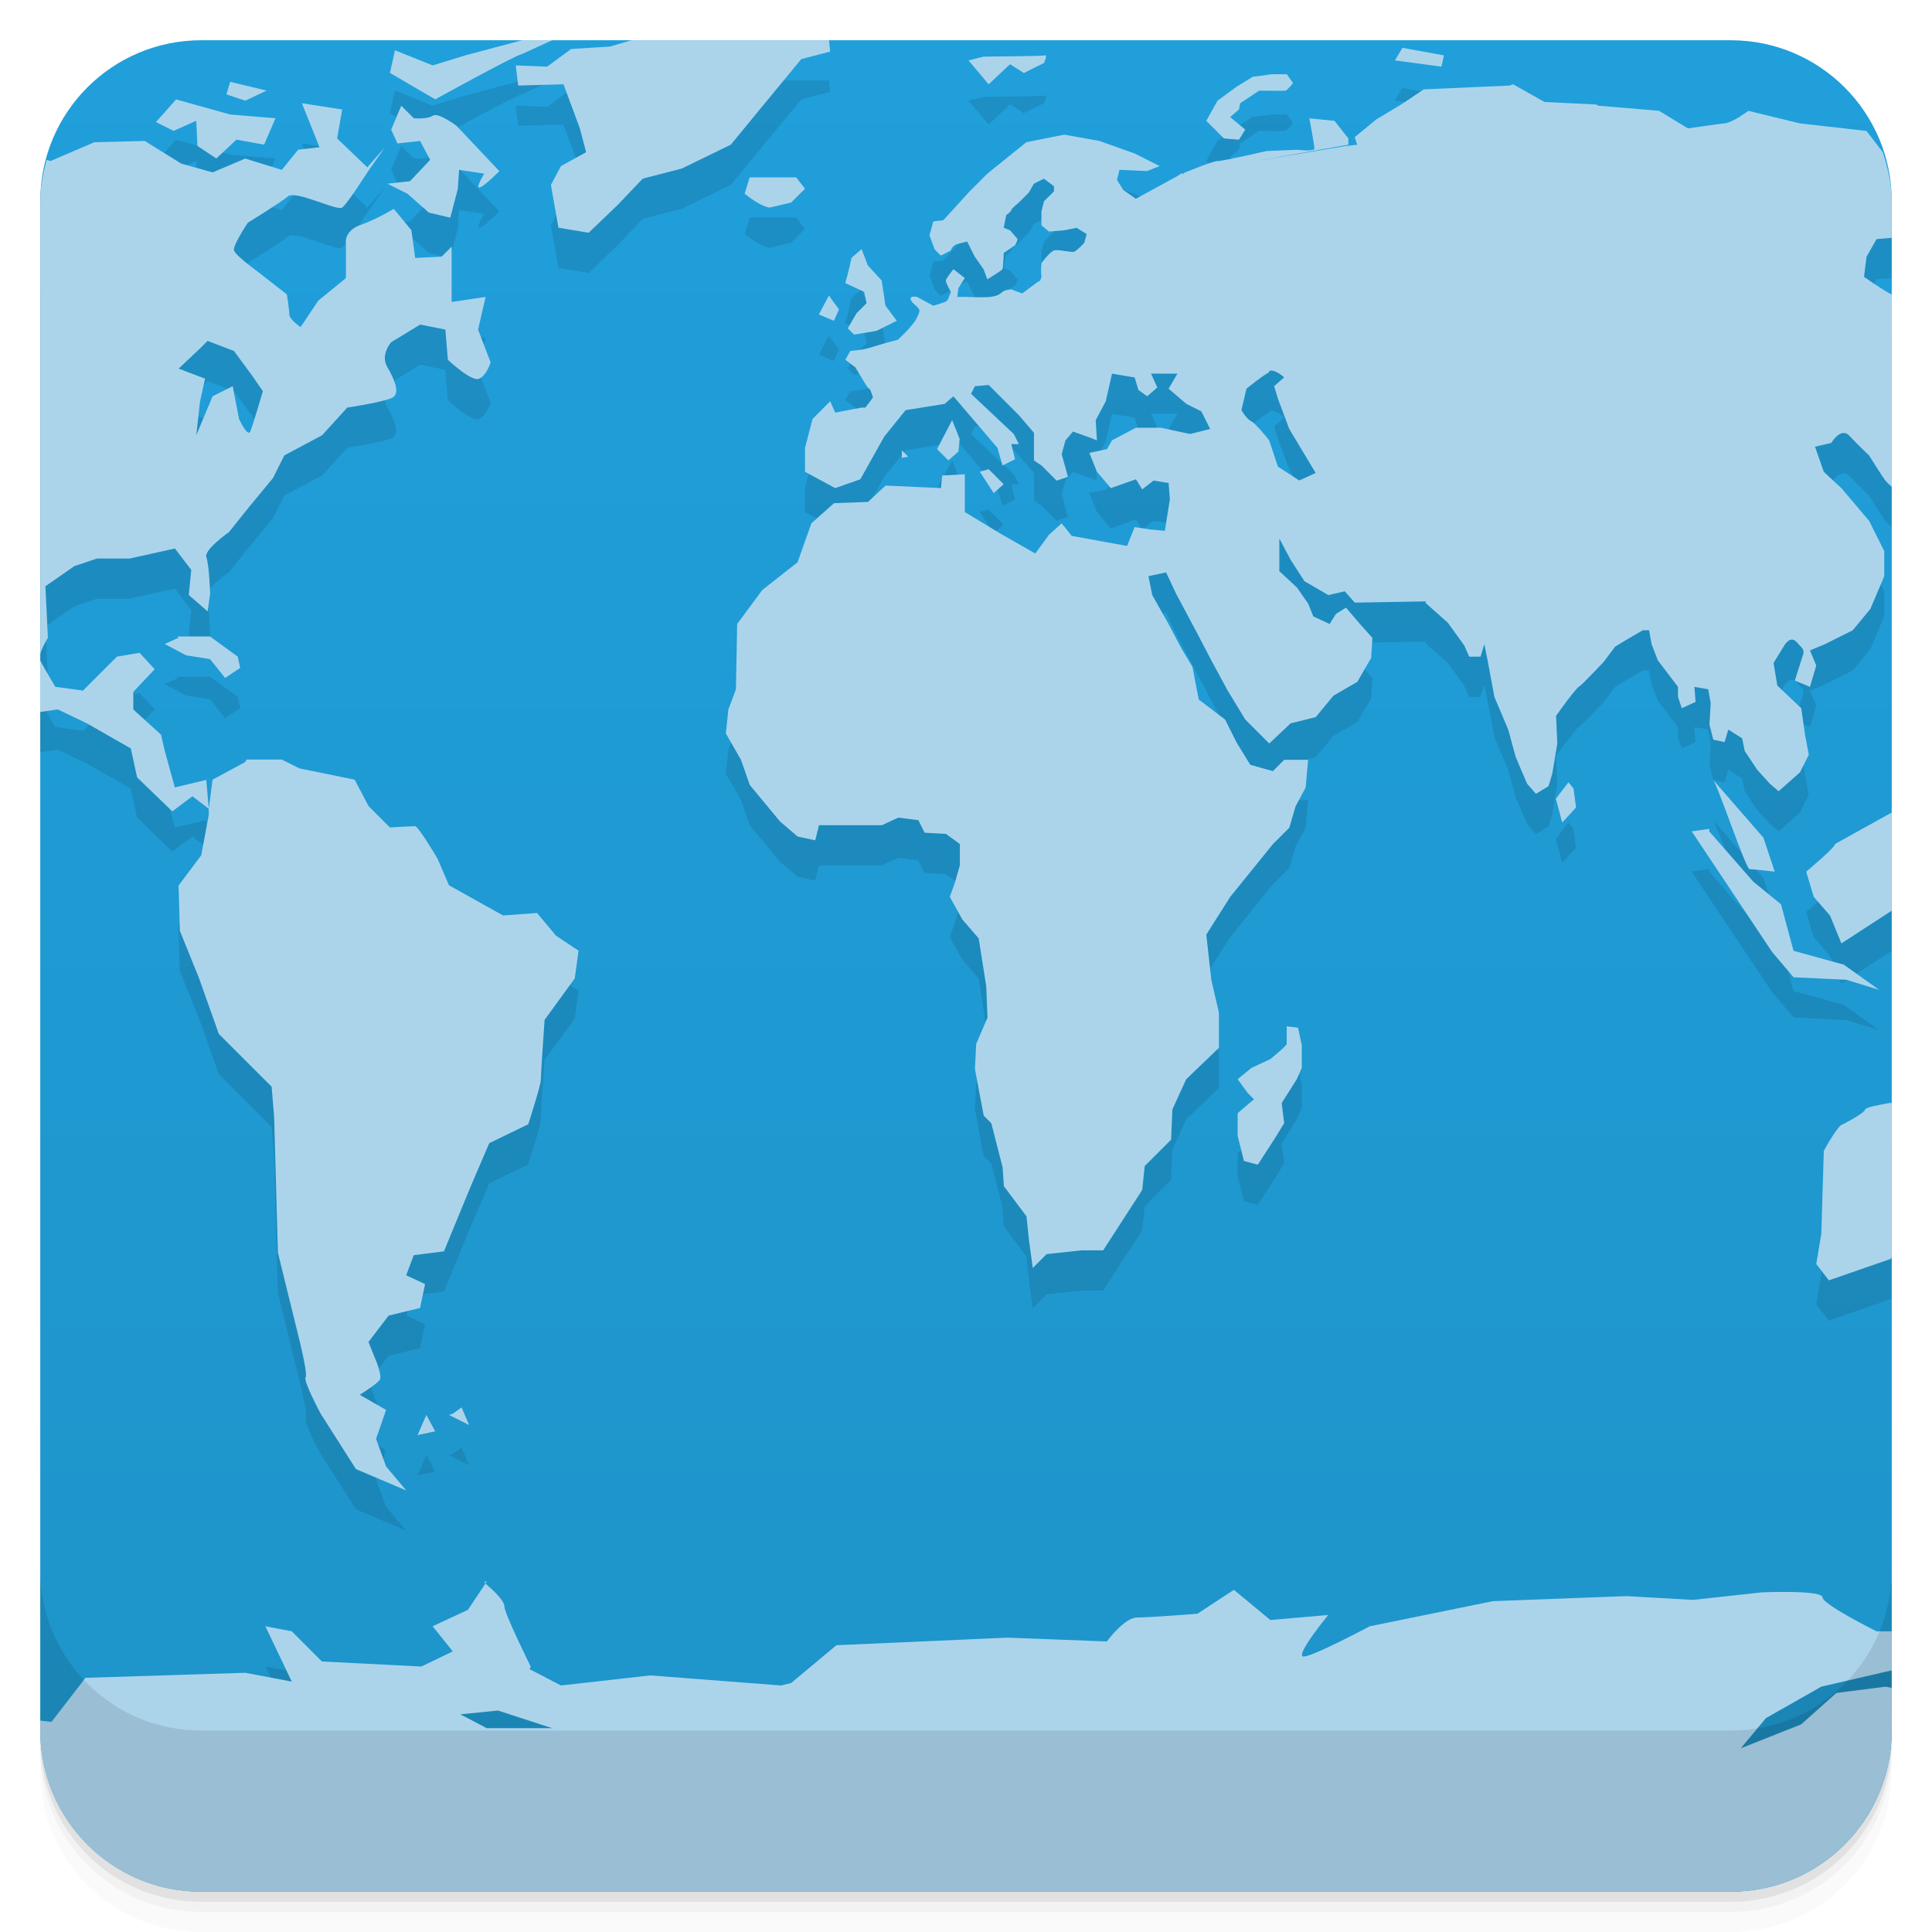<?xml version="1.0" encoding="UTF-8"?>
<svg width="48px" height="48px" version="1.1" viewBox="0 0 48 48" xmlns="http://www.w3.org/2000/svg" xmlns:xlink="http://www.w3.org/1999/xlink">
 <defs>
  <linearGradient id="a" x1="1" x2="47" gradientTransform="matrix(0 -1 1 0 .002 48)" gradientUnits="userSpaceOnUse">
   <stop stop-color="#1e94c9" offset="0"/>
   <stop stop-color="#209fdb" offset="1"/>
  </linearGradient>
 </defs>
 <g>
  <path d="m1 43v0.25c0 2.215 1.785 4 4 4h38c2.215 0 4-1.785 4-4v-0.25c0 2.215-1.785 4-4 4h-38c-2.215 0-4-1.785-4-4zm0 0.5v0.5c0 2.215 1.785 4 4 4h38c2.215 0 4-1.785 4-4v-0.5c0 2.215-1.785 4-4 4h-38c-2.215 0-4-1.785-4-4z" fill-opacity=".02"/>
  <path d="m1 43.25v0.25c0 2.215 1.785 4 4 4h38c2.215 0 4-1.785 4-4v-0.25c0 2.215-1.785 4-4 4h-38c-2.215 0-4-1.785-4-4z" fill-opacity=".051"/>
  <path d="m1 43v0.25c0 2.215 1.785 4 4 4h38c2.215 0 4-1.785 4-4v-0.25c0 2.215-1.785 4-4 4h-38c-2.215 0-4-1.785-4-4z" fill-opacity=".102"/>
 </g>
 <g>
  <path d="m1 43v-38c0-2.211 1.789-4 4-4h38c2.211 0 4 1.789 4 4v38c0 2.211-1.789 4-4 4h-38c-2.211 0-4-1.789-4-4z" fill="url(#a)"/>
  <path d="m16 1.906-0.844 0.25-0.969 0.062-0.594 0.438-0.781-0.031 0.062 0.5 1.125-0.031 0.406 1.094 0.156 0.594-0.625 0.344-0.25 0.469 0.188 1.062 0.75 0.125 0.719-0.688 0.625-0.656 0.969-0.25 1.219-0.594 0.719-0.875 1.031-1.25 0.719-0.188-0.031-0.281h-1.125zm-2.219 0.062-0.812 0.031-1.406 0.375-0.812 0.25-0.938-0.375-0.125 0.562 1.125 0.656s2.043-1.125 2.156-1.125zm21.062 0.219-0.188 0.312 1.156 0.156 0.062-0.281zm-8.875 0.188c-0.055 0.02-1.531 0.031-1.531 0.031l-0.375 0.094 0.5 0.594 0.531-0.5 0.344 0.219 0.5-0.25s0.09-0.211 0.031-0.188zm5.625 0.469-0.469 0.062-0.406 0.25-0.469 0.344-0.281 0.5 0.438 0.438 0.375 0.031 0.156-0.25-0.375-0.312 0.219-0.188 0.031-0.156 0.469-0.312s0.613 0.008 0.656 0c0.047-0.012 0.188-0.188 0.188-0.188l-0.156-0.219zm-25.875 0.188-0.094 0.312 0.469 0.156 0.531-0.25zm31.875 0.062-0.094 0.031-2.125 0.094-0.562 0.375-0.625 0.375-0.531 0.438 0.062 0.188-0.281 0.031-2.25 0.375 2.312-0.406v-0.156l-0.344-0.438-0.625-0.062s0.125 0.664 0.125 0.75c0 0.082-0.438 0.031-0.438 0.031l-0.75 0.031s-1.078 0.25-1.219 0.25c-0.133 0-0.762 0.273-0.812 0.281l-0.031 0.031h-0.062l-0.094 0.062-1.031 0.562-0.312-0.219-0.156-0.25 0.062-0.25 0.688 0.031 0.312-0.125-0.625-0.312-0.875-0.312-0.875-0.156-0.938 0.188-0.969 0.781-0.438 0.438-0.656 0.719-0.25 0.031-0.094 0.344 0.125 0.344s0.141 0.156 0.156 0.156c0.023 0 0.25-0.125 0.25-0.125s0.027-0.117 0.156-0.156c0.133-0.039 0.25-0.062 0.25-0.062l0.188 0.375 0.219 0.312 0.094 0.25s0.359-0.223 0.375-0.25c0.016-0.031 0.031-0.406 0.031-0.406l0.281-0.188s0.07-0.133 0.062-0.156c-0.012-0.023-0.188-0.219-0.188-0.219l-0.156-0.062 0.062-0.312s0.125-0.086 0.125-0.125c0-0.035 0.188-0.188 0.188-0.188l0.25-0.25 0.125-0.219 0.25-0.125 0.25 0.188v0.125l-0.25 0.25-0.062 0.25v0.344l0.188 0.156 0.375-0.031 0.312-0.062 0.25 0.156-0.062 0.219s-0.172 0.188-0.25 0.219c-0.059 0.027-0.41-0.066-0.5-0.031-0.102 0.031-0.312 0.312-0.312 0.312s-0.023 0.25 0 0.312c0.008 0.023-0.016 0.066-0.031 0.125l-0.062 0.031-0.375 0.281h-0.031l-0.25-0.094s-0.152 0.004-0.219 0.062c-0.062 0.051-0.121 0.105-0.312 0.125s-0.562 0-0.594 0h-0.219l0.031-0.219 0.156-0.25-0.281-0.219s-0.188 0.23-0.188 0.281c-0.008 0.055 0.125 0.281 0.125 0.281s-0.062 0.18-0.094 0.219-0.344 0.125-0.344 0.125l-0.406-0.219s-0.18-0.039-0.156 0.062c0.023 0.102 0.219 0.195 0.219 0.281 0 0.082-0.125 0.281-0.125 0.281l-0.156 0.188-0.25 0.25-0.344 0.094s-0.242 0.07-0.312 0.094c-0.062 0.023-0.25 0.062-0.25 0.062l-0.281 0.031-0.125 0.219 0.25 0.188 0.188 0.312s0.125 0.219 0.156 0.219 0.094 0.219 0.094 0.219l-0.188 0.25h-0.094l-0.656 0.125-0.125-0.281-0.438 0.438-0.188 0.719v0.594l0.75 0.406 0.625-0.219 0.594-1.062 0.531-0.656 0.969-0.156 0.219-0.188 1.094 1.281 0.125 0.438 0.312-0.156-0.094-0.375h0.188l-0.125-0.25-1.062-1 0.094-0.188 0.344-0.031 0.75 0.75 0.375 0.438v0.688l0.188 0.125 0.375 0.375 0.281-0.094-0.156-0.562 0.094-0.344 0.188-0.219 0.438 0.156 0.156 0.062-0.031-0.5 0.25-0.469 0.156-0.688 0.562 0.094 0.094 0.312 0.219 0.156 0.25-0.219-0.156-0.344h0.656l-0.219 0.375 0.438 0.375 0.375 0.188 0.219 0.438-0.5 0.125-0.719-0.156h-0.625l-0.594 0.312-0.125 0.219-0.438 0.094 0.188 0.469 0.344 0.406 0.625-0.219 0.156 0.25 0.281-0.219 0.375 0.062 0.031 0.406-0.125 0.781-0.344-0.031-0.406-0.062-0.188 0.469-1.375-0.25-0.25-0.312-0.312 0.281-0.344 0.469-0.875-0.5-0.875-0.531v-0.938l-0.562 0.031-0.031 0.312-1.375-0.062-0.438 0.406-0.844 0.031-0.562 0.5-0.344 0.969-0.875 0.688-0.625 0.844-0.031 1.625-0.188 0.5-0.062 0.594 0.375 0.656 0.219 0.625 0.75 0.906 0.438 0.375 0.438 0.094 0.094-0.375h1.562l0.406-0.188 0.5 0.062 0.156 0.312 0.531 0.031 0.344 0.25v0.531l-0.125 0.438-0.125 0.344 0.312 0.562 0.406 0.469 0.188 1.188 0.031 0.781-0.281 0.656-0.031 0.625 0.219 1.156 0.188 0.188 0.281 1.094 0.031 0.469 0.562 0.75 0.062 0.594 0.094 0.688 0.344-0.344 0.875-0.094h0.531l0.969-1.5 0.062-0.594 0.656-0.656 0.031-0.75 0.344-0.75 0.812-0.781v-0.875l-0.188-0.812-0.125-1.125 0.594-0.938 1.062-1.312 0.406-0.406 0.156-0.531 0.25-0.469 0.062-0.688h-0.594l-0.281 0.281-0.562-0.156-0.344-0.562-0.281-0.562-0.656-0.5-0.156-0.812-0.281-0.469-0.312-0.594-0.406-0.719-0.094-0.469 0.438-0.094 0.25 0.531 0.5 0.938 0.375 0.719 0.406 0.75 0.438 0.719 0.594 0.594 0.531-0.5 0.625-0.156 0.438-0.531 0.594-0.344 0.344-0.594 0.031-0.5-0.281-0.312-0.375-0.438-0.25 0.156-0.156 0.25-0.406-0.188-0.125-0.312-0.281-0.406-0.438-0.406v-0.812l0.281 0.531 0.344 0.531 0.594 0.344 0.406-0.094 0.25 0.281 1.781-0.031-0.031 0.031 0.562 0.5 0.406 0.562 0.125 0.281h0.281l0.094-0.312 0.094 0.469 0.156 0.844 0.344 0.812 0.188 0.688 0.281 0.656 0.219 0.25 0.312-0.188 0.094-0.312 0.125-0.75-0.031-0.688 0.25-0.344s0.27-0.355 0.312-0.375c0.051-0.012 0.625-0.625 0.625-0.625l0.281-0.375 0.312-0.188 0.375-0.219h0.156l0.062 0.344 0.156 0.406 0.5 0.656v0.25l0.094 0.281 0.344-0.156-0.031-0.375 0.344 0.062 0.062 0.344-0.031 0.531 0.094 0.375 0.281 0.062 0.094-0.312 0.344 0.219 0.062 0.312 0.312 0.469 0.312 0.344 0.219 0.188 0.531-0.469 0.219-0.438-0.094-0.5-0.094-0.656-0.594-0.562-0.094-0.562 0.25-0.406s0.148-0.289 0.312-0.125c0.145 0.168 0.23 0.188 0.156 0.375-0.062 0.184-0.188 0.594-0.188 0.594l0.375 0.156 0.156-0.531-0.156-0.375 0.375-0.156 0.688-0.344 0.438-0.531 0.344-0.812v-0.625l-0.375-0.75-0.688-0.812-0.438-0.406-0.219-0.625 0.406-0.094s0.23-0.395 0.438-0.188c0.203 0.219 0.5 0.5 0.5 0.5s0.355 0.566 0.406 0.625c0.016 0.02 0.094 0.098 0.156 0.156v-4.781c-0.191-0.086-0.688-0.438-0.688-0.438l0.062-0.5 0.25-0.438 0.375-0.031v-1.844l-0.625-0.812-1.656-0.188-1.281-0.312s-0.387 0.297-0.594 0.312c-0.203 0.023-0.906 0.125-0.906 0.125l-0.719-0.438-1.5-0.125-0.062-0.031-1.281-0.062zm-33.219 0.375-0.5 0.562 0.438 0.219 0.562-0.25 0.031 0.625 0.469 0.312 0.5-0.469 0.688 0.125 0.281-0.656-1.125-0.094zm3.125 0.094 0.438 1.094-0.531 0.062-0.406 0.5-0.906-0.281-0.812 0.344-0.781-0.219-0.906-0.562-1.25 0.031-1.094 0.469-0.25-0.125v0.125 12.25c0.043-0.176 0.188-0.406 0.188-0.406l-0.062-1.281 0.719-0.5 0.562-0.188h0.812l1.125-0.25 0.406 0.531-0.062 0.625 0.469 0.406 0.062-0.438s-0.023-0.719-0.094-0.906c-0.066-0.188 0.562-0.625 0.562-0.625l0.5-0.625 0.594-0.719 0.281-0.562 0.938-0.5 0.625-0.688s0.938-0.141 1.125-0.25c0.188-0.09 0.062-0.434-0.125-0.75-0.191-0.312 0.094-0.625 0.094-0.625l0.719-0.438 0.625 0.125 0.062 0.75s0.598 0.566 0.781 0.469c0.191-0.09 0.281-0.406 0.281-0.406l-0.312-0.812 0.188-0.812-0.844 0.125v-1.375l-0.25 0.25-0.656 0.031-0.094-0.688-0.438-0.531s-0.43 0.262-0.844 0.406c-0.41 0.156-0.344 0.469-0.344 0.469v0.844l-0.688 0.562-0.438 0.656s-0.281-0.188-0.281-0.312-0.062-0.5-0.062-0.5l-0.719-0.562s-0.562-0.406-0.594-0.531 0.344-0.688 0.344-0.688 0.816-0.5 1-0.656c0.191-0.156 1.219 0.371 1.344 0.281 0.129-0.094 0.625-0.875 0.625-0.875l0.438-0.625-0.438 0.5-0.75-0.719 0.125-0.719zm2.469 0.062-0.25 0.594 0.156 0.344 0.562-0.062 0.25 0.469-0.5 0.531-0.562 0.062 0.5 0.25 0.531 0.469 0.531 0.125 0.188-0.719 0.031-0.469 0.625 0.094s-0.211 0.344-0.125 0.344c0.102 0 0.5-0.406 0.5-0.406l-1.062-1.125s-0.469-0.352-0.594-0.25c-0.133 0.09-0.469 0.062-0.469 0.062zm8.656 1.781-0.125 0.406c0.438 0.348 0.625 0.344 0.625 0.344l0.531-0.125 0.344-0.344-0.219-0.281zm2.781 1.781-0.25 0.219c-0.062 0.305-0.156 0.625-0.156 0.625l0.469 0.219 0.062 0.281-0.25 0.25-0.219 0.375 0.156 0.156 0.562-0.094 0.5-0.25-0.281-0.375-0.094-0.625-0.344-0.375zm-0.812 1.156-0.25 0.469 0.375 0.156 0.125-0.281zm-15.438 1.125 0.656 0.25 0.438 0.594 0.281 0.406s-0.246 0.844-0.312 1-0.281-0.312-0.281-0.312l-0.156-0.812-0.5 0.25-0.406 0.969 0.094-0.844 0.125-0.562-0.656-0.25 0.562-0.531zm26.375 0.75c0.133-0.062 0.375 0.156 0.375 0.156l-0.25 0.219 0.094 0.312 0.281 0.75 0.656 1.094-0.406 0.188-0.531-0.344-0.219-0.656s-0.312-0.398-0.438-0.469c-0.133-0.062-0.25-0.281-0.25-0.281l0.125-0.531s0.438-0.355 0.562-0.406zm-7.875 1.219-0.375 0.719 0.281 0.281 0.25-0.219 0.031-0.312zm-1.25 0.75v0.188l0.156-0.031zm2.156 0.469-0.219 0.062 0.344 0.531 0.25-0.219zm-20.156 4.156 0.031 0.031-0.344 0.156 0.531 0.281 0.594 0.094 0.375 0.469 0.375-0.25-0.062-0.281-0.688-0.5zm-0.938 0.406-0.562 0.094-0.844 0.844-0.688-0.094s-0.316-0.531-0.375-0.656v1.281l0.438-0.062 0.719 0.344 1.094 0.625 0.156 0.719 0.875 0.844 0.5-0.375 0.406 0.312-0.062-0.719-0.781 0.188-0.25-0.906-0.094-0.406-0.688-0.625v-0.438l0.531-0.562zm1.719 3.875v0.156l-0.188 1-0.562 0.75 0.031 1.125 0.469 1.156 0.5 1.406 1.312 1.312 0.062 0.75 0.094 3.375 0.469 1.906s0.285 1.102 0.219 1.188c-0.066 0.086 0.375 0.906 0.375 0.906l0.875 1.375 1.25 0.531-0.5-0.594-0.25-0.688 0.25-0.719-0.656-0.375s0.438-0.273 0.5-0.375c0.062-0.09-0.094-0.469-0.094-0.469l-0.188-0.469 0.5-0.656 0.781-0.188 0.125-0.594-0.469-0.219 0.188-0.5 0.75-0.094 0.656-1.594 0.469-1.094 0.969-0.469s0.312-0.969 0.312-1.094c0-0.137 0.094-1.5 0.094-1.5l0.75-1.031 0.094-0.688-0.562-0.375-0.469-0.562-0.844 0.062-1.344-0.75-0.281-0.656s-0.477-0.812-0.562-0.812c-0.09 0-0.625 0.031-0.625 0.031l-0.531-0.531-0.344-0.656-1.375-0.281-0.438-0.219h-0.875l-0.031 0.062-0.812 0.438zm37.375-0.719c0.113 0.129 0.812 2.219 0.906 2.219 0.086 0 0.625 0.062 0.625 0.062l-0.281-0.844zm-3.594 0.062-0.312 0.406 0.156 0.594 0.344-0.375-0.062-0.469zm8.031 0.75-1.406 0.781c0 0.09-0.719 0.688-0.719 0.688l0.188 0.625 0.406 0.469 0.281 0.688 1.25-0.812zm-4.531 0.406-0.438 0.062 2 3 0.531 0.625 1.312 0.062 0.812 0.25-0.875-0.625-1.25-0.344-0.312-1.156-0.688-0.562-1.094-1.25zm-10.5 4.906v0.438c-0.023 0.066-0.406 0.375-0.406 0.375l-0.469 0.219-0.344 0.281 0.25 0.344 0.156 0.156-0.406 0.344v0.562l0.156 0.625 0.344 0.094 0.406-0.625 0.25-0.406-0.062-0.5 0.375-0.594 0.125-0.281v-0.562l-0.094-0.438zm14.969 1.906c-0.277 0.051-0.582 0.109-0.594 0.156-0.02 0.098-0.562 0.375-0.562 0.375-0.113 0-0.469 0.656-0.469 0.656l-0.062 2.062-0.125 0.75 0.312 0.406 1.531-0.531 0.031-0.031v-3.844c-0.031 0.004-0.031-0.008-0.062 0zm-35.469 7.562-0.219 0.156-0.094 0.031 0.5 0.25zm-0.875 0.188-0.219 0.5 0.438-0.094zm1.5 4.125-0.062 0.031 0.031 0.031zm-0.031 0.062-0.438 0.656-0.875 0.406 0.5 0.625-0.781 0.375-2.469-0.125-0.75-0.75-0.656-0.125 0.656 1.375-1.156-0.219-3.969 0.125-0.844 1.094-0.188-0.031c0.348 1.855 1.945 3.25 3.906 3.25h38c2.215 0 4-1.785 4-4v-0.062l-0.156-0.031-1.219 0.156-0.875 0.781-1.5 0.594 0.625-0.75 1.375-0.781 1.75-0.406v-0.969h-0.375s-1.344-0.668-1.344-0.844c0-0.188-1.5-0.125-1.5-0.125l-1.719 0.188-1.656-0.094-3.312 0.125-3.062 0.625s-1.484 0.789-1.656 0.75c-0.188-0.043 0.625-1.031 0.625-1.031l-1.438 0.125-0.906-0.75-0.906 0.594s-1.199 0.094-1.5 0.094c-0.316 0-0.75 0.594-0.75 0.594l-2.469-0.094-4.25 0.188-1.125 0.938-0.25 0.062-3.25-0.25-2.219 0.25-0.781-0.406 0.031-0.062s-0.656-1.316-0.656-1.5c0-0.168-0.414-0.516-0.469-0.562zm0.312 3.156 1.344 0.438h-1.625l-0.656-0.344z" fill-opacity=".102"/>
  <path d="m12.969 1-1.406 0.375-0.812 0.25-0.938-0.375-0.125 0.562 1.125 0.656s2.043-1.125 2.156-1.125l0.75-0.344zm2.719 0-0.531 0.156-0.969 0.062-0.594 0.438-0.781-0.031 0.062 0.5 1.125-0.031 0.406 1.094 0.156 0.594-0.625 0.344-0.25 0.469 0.188 1.062 0.75 0.125 0.719-0.688 0.625-0.656 0.969-0.25 1.219-0.594 0.719-0.875 1.031-1.25 0.719-0.188-0.031-0.281zm19.156 0.188-0.188 0.312 1.156 0.156 0.062-0.281zm-8.875 0.188c-0.055 0.02-1.531 0.031-1.531 0.031l-0.375 0.094 0.5 0.594 0.531-0.5 0.344 0.219 0.5-0.25s0.09-0.211 0.031-0.188zm5.625 0.469-0.469 0.062-0.406 0.25-0.469 0.344-0.281 0.5 0.438 0.438 0.375 0.031 0.156-0.25-0.375-0.312 0.219-0.188 0.031-0.156 0.469-0.312s0.613 0.008 0.656 0c0.047-0.012 0.188-0.188 0.188-0.188l-0.156-0.219zm-25.875 0.188-0.094 0.312 0.469 0.156 0.531-0.25zm31.875 0.062-0.094 0.031-2.125 0.094-0.562 0.375-0.625 0.375-0.531 0.438 0.062 0.188-0.281 0.031-2.25 0.375 2.312-0.406v-0.156l-0.344-0.438-0.625-0.062s0.125 0.664 0.125 0.75c0 0.082-0.438 0.031-0.438 0.031l-0.75 0.031s-1.078 0.25-1.219 0.25c-0.133 0-0.762 0.273-0.812 0.281l-0.031 0.031h-0.062l-0.094 0.062-1.031 0.562-0.312-0.219-0.156-0.25 0.062-0.25 0.688 0.031 0.312-0.125-0.625-0.312-0.875-0.312-0.875-0.156-0.938 0.188-0.969 0.781-0.438 0.438-0.656 0.719-0.25 0.031-0.094 0.344 0.125 0.344s0.141 0.156 0.156 0.156c0.023 0 0.25-0.125 0.25-0.125s0.027-0.117 0.156-0.156c0.133-0.039 0.25-0.062 0.25-0.062l0.188 0.375 0.219 0.312 0.094 0.25s0.359-0.223 0.375-0.25c0.016-0.031 0.031-0.406 0.031-0.406l0.281-0.188s0.07-0.133 0.062-0.156c-0.012-0.023-0.188-0.219-0.188-0.219l-0.156-0.062 0.062-0.312s0.125-0.086 0.125-0.125c0-0.035 0.188-0.188 0.188-0.188l0.25-0.25 0.125-0.219 0.25-0.125 0.25 0.188v0.125l-0.25 0.25-0.062 0.25v0.344l0.188 0.156 0.375-0.031 0.312-0.062 0.25 0.156-0.062 0.219s-0.172 0.188-0.25 0.219c-0.059 0.027-0.41-0.066-0.5-0.031-0.102 0.031-0.312 0.312-0.312 0.312s-0.023 0.25 0 0.312c0.008 0.023-0.016 0.066-0.031 0.125l-0.062 0.031-0.375 0.281h-0.031l-0.25-0.094s-0.152 0.004-0.219 0.062c-0.062 0.051-0.121 0.105-0.312 0.125s-0.562 0-0.594 0h-0.219l0.031-0.219 0.156-0.25-0.281-0.219s-0.188 0.23-0.188 0.281c-0.008 0.055 0.125 0.281 0.125 0.281s-0.062 0.18-0.094 0.219-0.344 0.125-0.344 0.125l-0.406-0.219s-0.18-0.039-0.156 0.062c0.023 0.102 0.219 0.195 0.219 0.281 0 0.082-0.125 0.281-0.125 0.281l-0.156 0.188-0.25 0.25-0.344 0.094s-0.242 0.07-0.312 0.094c-0.062 0.023-0.25 0.062-0.25 0.062l-0.281 0.031-0.125 0.219 0.25 0.188 0.188 0.312s0.125 0.219 0.156 0.219 0.094 0.219 0.094 0.219l-0.188 0.25h-0.094l-0.656 0.125-0.125-0.281-0.438 0.438-0.188 0.719v0.594l0.75 0.406 0.625-0.219 0.594-1.062 0.531-0.656 0.969-0.156 0.219-0.188 1.094 1.281 0.125 0.438 0.312-0.156-0.094-0.375h0.188l-0.125-0.25-1.062-1 0.094-0.188 0.344-0.031 0.75 0.75 0.375 0.438v0.688l0.188 0.125 0.375 0.375 0.281-0.094-0.156-0.562 0.094-0.344 0.188-0.219 0.438 0.156 0.156 0.062-0.031-0.5 0.25-0.469 0.156-0.688 0.562 0.094 0.094 0.312 0.219 0.156 0.25-0.219-0.156-0.344h0.656l-0.219 0.375 0.438 0.375 0.375 0.188 0.219 0.438-0.5 0.125-0.719-0.156h-0.625l-0.594 0.312-0.125 0.219-0.438 0.094 0.188 0.469 0.344 0.406 0.625-0.219 0.156 0.25 0.281-0.219 0.375 0.062 0.031 0.406-0.125 0.781-0.344-0.031-0.406-0.062-0.188 0.469-1.375-0.25-0.25-0.312-0.312 0.281-0.344 0.469-0.875-0.5-0.875-0.531v-0.938l-0.562 0.031-0.031 0.312-1.375-0.062-0.438 0.406-0.844 0.031-0.562 0.5-0.344 0.969-0.875 0.688-0.625 0.844-0.031 1.625-0.188 0.5-0.062 0.594 0.375 0.656 0.219 0.625 0.75 0.906 0.438 0.375 0.438 0.094 0.094-0.375h1.562l0.406-0.188 0.5 0.062 0.156 0.312 0.531 0.031 0.344 0.25v0.531l-0.125 0.438-0.125 0.344 0.312 0.562 0.406 0.469 0.188 1.188 0.031 0.781-0.281 0.656-0.031 0.625 0.219 1.156 0.188 0.188 0.281 1.094 0.031 0.469 0.562 0.75 0.062 0.594 0.094 0.688 0.344-0.344 0.875-0.094h0.531l0.969-1.5 0.062-0.594 0.656-0.656 0.031-0.75 0.344-0.75 0.812-0.781v-0.875l-0.188-0.812-0.125-1.125 0.594-0.938 1.062-1.312 0.406-0.406 0.156-0.531 0.25-0.469 0.062-0.688h-0.594l-0.281 0.281-0.562-0.156-0.344-0.562-0.281-0.562-0.656-0.5-0.156-0.812-0.281-0.469-0.312-0.594-0.406-0.719-0.094-0.469 0.438-0.094 0.25 0.531 0.5 0.938 0.375 0.719 0.406 0.75 0.438 0.719 0.594 0.594 0.531-0.5 0.625-0.156 0.438-0.531 0.594-0.344 0.344-0.594 0.031-0.5-0.281-0.312-0.375-0.438-0.25 0.156-0.156 0.25-0.406-0.188-0.125-0.312-0.281-0.406-0.438-0.406v-0.812l0.281 0.531 0.344 0.531 0.594 0.344 0.406-0.094 0.25 0.281 1.781-0.031-0.031 0.031 0.562 0.5 0.406 0.562 0.125 0.281h0.281l0.094-0.312 0.094 0.469 0.156 0.844 0.344 0.812 0.188 0.688 0.281 0.656 0.219 0.25 0.312-0.188 0.094-0.312 0.125-0.75-0.031-0.688 0.25-0.344s0.27-0.355 0.312-0.375c0.051-0.012 0.625-0.625 0.625-0.625l0.281-0.375 0.312-0.188 0.375-0.219h0.156l0.062 0.344 0.156 0.406 0.5 0.656v0.25l0.094 0.281 0.344-0.156-0.031-0.375 0.344 0.062 0.062 0.344-0.031 0.531 0.094 0.375 0.281 0.062 0.094-0.312 0.344 0.219 0.062 0.312 0.312 0.469 0.312 0.344 0.219 0.188 0.531-0.469 0.219-0.438-0.094-0.5-0.094-0.656-0.594-0.562-0.094-0.562 0.25-0.406s0.148-0.289 0.312-0.125c0.145 0.168 0.23 0.188 0.156 0.375-0.062 0.184-0.188 0.594-0.188 0.594l0.375 0.156 0.156-0.531-0.156-0.375 0.375-0.156 0.688-0.344 0.438-0.531 0.344-0.812v-0.625l-0.375-0.75-0.688-0.812-0.438-0.406-0.219-0.625 0.406-0.094s0.23-0.395 0.438-0.188c0.203 0.219 0.5 0.5 0.5 0.5s0.355 0.566 0.406 0.625c0.016 0.02 0.094 0.098 0.156 0.156v-4.781c-0.191-0.086-0.688-0.438-0.688-0.438l0.062-0.5 0.25-0.438 0.375-0.031v-0.906c0-0.426-0.094-0.832-0.219-1.219l-0.406-0.531-1.656-0.188-1.281-0.312s-0.387 0.297-0.594 0.312c-0.203 0.023-0.906 0.125-0.906 0.125l-0.719-0.438-1.5-0.125-0.062-0.031-1.281-0.062zm-33.219 0.375-0.5 0.562 0.438 0.219 0.562-0.25 0.031 0.625 0.469 0.312 0.5-0.469 0.688 0.125 0.281-0.656-1.125-0.094zm3.125 0.094 0.438 1.094-0.531 0.062-0.406 0.5-0.906-0.281-0.812 0.344-0.781-0.219-0.906-0.562-1.25 0.031-1.094 0.469-0.094-0.031c-0.086 0.328-0.156 0.672-0.156 1.031v11.25c0.043-0.176 0.188-0.406 0.188-0.406l-0.062-1.281 0.719-0.5 0.562-0.188h0.812l1.125-0.25 0.406 0.531-0.062 0.625 0.469 0.406 0.062-0.438s-0.023-0.719-0.094-0.906c-0.066-0.188 0.562-0.625 0.562-0.625l0.5-0.625 0.594-0.719 0.281-0.562 0.938-0.5 0.625-0.688s0.938-0.141 1.125-0.25c0.188-0.09 0.062-0.434-0.125-0.75-0.191-0.312 0.094-0.625 0.094-0.625l0.719-0.438 0.625 0.125 0.062 0.75s0.598 0.566 0.781 0.469c0.191-0.09 0.281-0.406 0.281-0.406l-0.312-0.812 0.188-0.812-0.844 0.125v-1.375l-0.25 0.25-0.656 0.031-0.094-0.688-0.438-0.531s-0.43 0.262-0.844 0.406c-0.41 0.156-0.344 0.469-0.344 0.469v0.844l-0.688 0.562-0.438 0.656s-0.281-0.188-0.281-0.312-0.062-0.5-0.062-0.5l-0.719-0.562s-0.562-0.406-0.594-0.531 0.344-0.688 0.344-0.688 0.816-0.5 1-0.656c0.191-0.156 1.219 0.371 1.344 0.281 0.129-0.094 0.625-0.875 0.625-0.875l0.438-0.625-0.438 0.5-0.75-0.719 0.125-0.719zm2.469 0.062-0.25 0.594 0.156 0.344 0.562-0.062 0.25 0.469-0.5 0.531-0.562 0.062 0.5 0.25 0.531 0.469 0.531 0.125 0.188-0.719 0.031-0.469 0.625 0.094s-0.211 0.344-0.125 0.344c0.102 0 0.5-0.406 0.5-0.406l-1.062-1.125s-0.469-0.352-0.594-0.25c-0.133 0.09-0.469 0.062-0.469 0.062zm8.656 1.781-0.125 0.406c0.438 0.348 0.625 0.344 0.625 0.344l0.531-0.125 0.344-0.344-0.219-0.281zm2.781 1.781-0.25 0.219c-0.062 0.305-0.156 0.625-0.156 0.625l0.469 0.219 0.062 0.281-0.25 0.25-0.219 0.375 0.156 0.156 0.562-0.094 0.5-0.25-0.281-0.375-0.094-0.625-0.344-0.375zm-0.812 1.156-0.25 0.469 0.375 0.156 0.125-0.281zm-15.438 1.125 0.656 0.25 0.438 0.594 0.281 0.406s-0.246 0.844-0.312 1-0.281-0.312-0.281-0.312l-0.156-0.812-0.5 0.25-0.406 0.969 0.094-0.844 0.125-0.562-0.656-0.25 0.562-0.531zm26.375 0.75c0.133-0.062 0.375 0.156 0.375 0.156l-0.25 0.219 0.094 0.312 0.281 0.75 0.656 1.094-0.406 0.188-0.531-0.344-0.219-0.656s-0.312-0.398-0.438-0.469c-0.133-0.062-0.25-0.281-0.25-0.281l0.125-0.531s0.438-0.355 0.562-0.406zm-7.875 1.219-0.375 0.719 0.281 0.281 0.25-0.219 0.031-0.312zm-1.25 0.75v0.188l0.156-0.031zm2.156 0.469-0.219 0.062 0.344 0.531 0.25-0.219zm-20.156 4.156 0.031 0.031-0.344 0.156 0.531 0.281 0.594 0.094 0.375 0.469 0.375-0.25-0.062-0.281-0.688-0.5zm-0.938 0.406-0.562 0.094-0.844 0.844-0.688-0.094s-0.316-0.531-0.375-0.656v1.281l0.438-0.062 0.719 0.344 1.094 0.625 0.156 0.719 0.875 0.844 0.5-0.375 0.406 0.312-0.062-0.719-0.781 0.188-0.25-0.906-0.094-0.406-0.688-0.625v-0.438l0.531-0.562zm1.719 3.875v0.156l-0.188 1-0.562 0.75 0.031 1.125 0.469 1.156 0.5 1.406 1.312 1.312 0.062 0.75 0.094 3.375 0.469 1.906s0.285 1.102 0.219 1.188c-0.066 0.086 0.375 0.906 0.375 0.906l0.875 1.375 1.25 0.531-0.5-0.594-0.25-0.688 0.25-0.719-0.656-0.375s0.438-0.273 0.5-0.375c0.062-0.09-0.094-0.469-0.094-0.469l-0.188-0.469 0.5-0.656 0.781-0.188 0.125-0.594-0.469-0.219 0.188-0.5 0.75-0.094 0.656-1.594 0.469-1.094 0.969-0.469s0.312-0.969 0.312-1.094c0-0.137 0.094-1.5 0.094-1.5l0.75-1.031 0.094-0.688-0.562-0.375-0.469-0.562-0.844 0.062-1.344-0.75-0.281-0.656s-0.477-0.812-0.562-0.812c-0.09 0-0.625 0.031-0.625 0.031l-0.531-0.531-0.344-0.656-1.375-0.281-0.438-0.219h-0.875l-0.031 0.062-0.812 0.438zm37.375-0.719c0.113 0.129 0.812 2.219 0.906 2.219 0.086 0 0.625 0.062 0.625 0.062l-0.281-0.844zm-3.594 0.062-0.312 0.406 0.156 0.594 0.344-0.375-0.062-0.469zm8.031 0.75-1.406 0.781c0 0.09-0.719 0.688-0.719 0.688l0.188 0.625 0.406 0.469 0.281 0.688 1.25-0.812zm-4.531 0.406-0.438 0.062 2 3 0.531 0.625 1.312 0.062 0.812 0.25-0.875-0.625-1.25-0.344-0.312-1.156-0.688-0.562-1.094-1.25zm-10.5 4.906v0.438c-0.023 0.066-0.406 0.375-0.406 0.375l-0.469 0.219-0.344 0.281 0.25 0.344 0.156 0.156-0.406 0.344v0.562l0.156 0.625 0.344 0.094 0.406-0.625 0.25-0.406-0.062-0.5 0.375-0.594 0.125-0.281v-0.562l-0.094-0.438zm14.969 1.906c-0.277 0.051-0.582 0.109-0.594 0.156-0.02 0.098-0.562 0.375-0.562 0.375-0.113 0-0.469 0.656-0.469 0.656l-0.062 2.062-0.125 0.75 0.312 0.406 1.531-0.531 0.031-0.031v-3.844c-0.031 0.004-0.031-0.008-0.062 0zm-35.469 7.562-0.219 0.156-0.094 0.031 0.5 0.25zm-0.875 0.188-0.219 0.5 0.438-0.094zm1.5 4.125-0.062 0.031 0.031 0.031zm-0.031 0.062-0.438 0.656-0.875 0.406 0.5 0.625-0.781 0.375-2.469-0.125-0.75-0.75-0.656-0.125 0.656 1.375-1.156-0.219-3.969 0.125-0.844 1.094-0.281-0.031v0.25c0 2.215 1.785 4 4 4h38c2.215 0 4-1.785 4-4v-1.062l-0.156-0.031-1.219 0.156-0.875 0.781-1.5 0.594 0.625-0.75 1.375-0.781 1.75-0.406v-0.969h-0.375s-1.344-0.668-1.344-0.844c0-0.188-1.5-0.125-1.5-0.125l-1.719 0.188-1.656-0.094-3.312 0.125-3.062 0.625s-1.484 0.789-1.656 0.75c-0.188-0.043 0.625-1.031 0.625-1.031l-1.438 0.125-0.906-0.75-0.906 0.594s-1.199 0.094-1.5 0.094c-0.316 0-0.75 0.594-0.75 0.594l-2.469-0.094-4.25 0.188-1.125 0.938-0.25 0.062-3.25-0.25-2.219 0.25-0.781-0.406 0.031-0.062s-0.656-1.316-0.656-1.5c0-0.168-0.414-0.516-0.469-0.562zm0.312 3.156 1.344 0.438h-1.625l-0.656-0.344z" fill="#abd4eb"/>
  <path d="m1 38.996v4c0 2.219 1.785 4 4 4h38c2.215 0 4-1.781 4-4v-4c0 2.219-1.785 4-4 4h-38c-2.215 0-4-1.781-4-4z" fill-opacity=".102"/>
 </g>
</svg>
